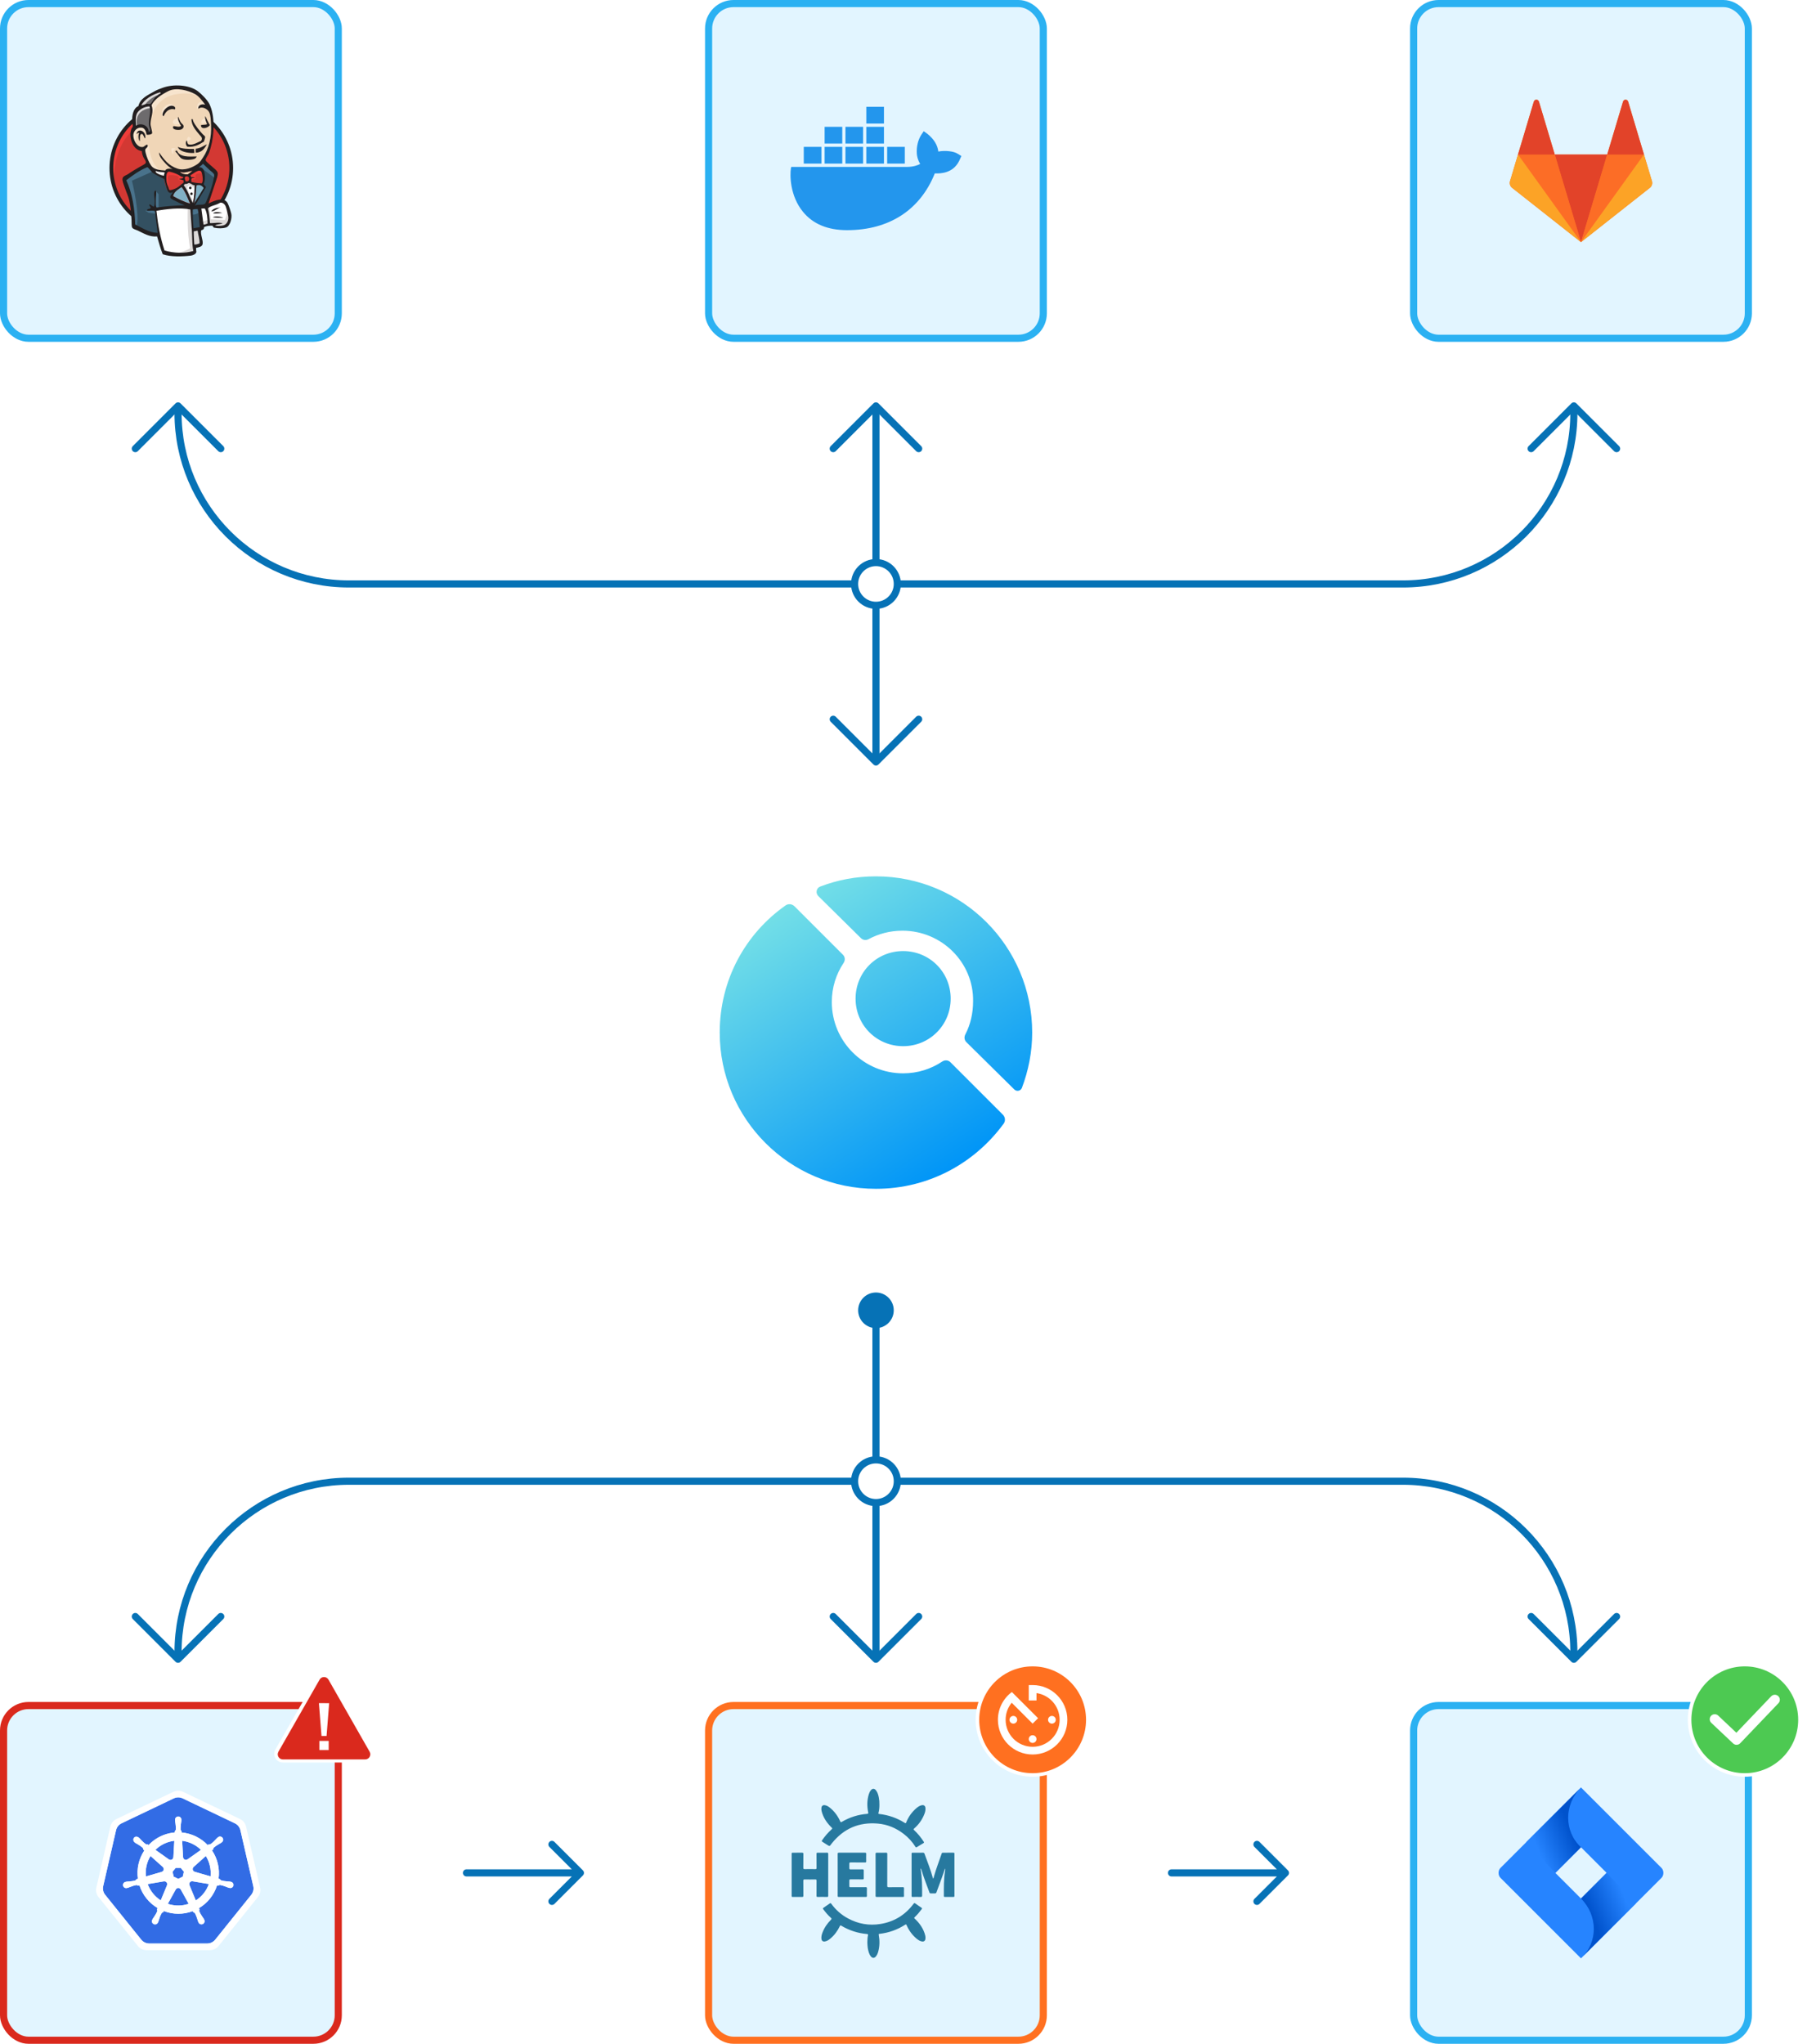 <svg width="255" height="287" viewBox="0 0 255 287" fill="none" xmlns="http://www.w3.org/2000/svg">
<path fill-rule="evenodd" clip-rule="evenodd" d="M144.938 145C144.938 147.706 144.413 150.338 143.496 152.761C143.327 153.206 142.759 153.318 142.421 152.983L135.689 146.333C135.408 146.056 135.361 145.622 135.544 145.273C136.274 143.877 136.639 142.281 136.639 140.612C136.735 135.176 132.252 130.693 126.72 130.693C124.963 130.693 123.354 131.133 121.955 131.884C121.611 132.069 121.182 132.025 120.904 131.751L114.912 125.836C114.489 125.419 114.619 124.709 115.172 124.497C117.609 123.561 120.198 123.062 123 123.062C135.113 123.062 144.938 132.887 144.938 145ZM110.302 127.147C110.694 126.872 111.224 126.929 111.562 127.267L118.372 134.077C118.673 134.378 118.699 134.854 118.463 135.208C117.399 136.803 116.8 138.681 116.8 140.708C116.8 146.24 121.283 150.723 126.815 150.723C128.842 150.723 130.72 150.124 132.316 149.06C132.67 148.824 133.145 148.85 133.446 149.151L140.817 156.522C141.16 156.865 141.214 157.405 140.927 157.797C136.879 163.326 130.424 166.938 123 166.938C110.887 166.938 101.062 157.113 101.062 145C101.062 137.569 104.68 131.109 110.302 127.147ZM126.815 146.908C130.535 146.908 133.492 143.951 133.492 140.231C133.492 136.511 130.535 133.554 126.815 133.554C123.095 133.554 120.139 136.511 120.139 140.231C120.139 143.951 123.095 146.908 126.815 146.908Z" fill="url(#paint0_linear_631_211890)"/>
<rect x="0.5" y="239.5" width="47" height="47" rx="3.5" fill="#E2F5FF"/>
<path d="M27.032 264.182C27.002 264.177 26.972 264.174 26.942 264.176C26.891 264.178 26.84 264.191 26.794 264.214C26.704 264.258 26.634 264.334 26.599 264.428C26.564 264.522 26.566 264.625 26.606 264.717L26.603 264.721L27.493 266.87C28.344 266.327 28.989 265.516 29.328 264.565L27.036 264.178L27.032 264.182ZM23.465 264.487C23.446 264.402 23.399 264.326 23.331 264.272C23.264 264.217 23.18 264.186 23.093 264.185C23.067 264.185 23.042 264.187 23.017 264.192L23.013 264.187L20.741 264.573C21.082 265.516 21.725 266.321 22.57 266.862L23.451 264.734L23.444 264.726C23.476 264.65 23.484 264.567 23.465 264.487ZM25.368 265.321C25.335 265.259 25.286 265.208 25.225 265.172C25.165 265.136 25.096 265.117 25.026 265.117C24.956 265.117 24.887 265.136 24.827 265.172C24.767 265.208 24.717 265.26 24.684 265.322H24.682L23.565 267.343C24.365 267.615 25.225 267.659 26.049 267.47C26.202 267.436 26.351 267.394 26.497 267.345L25.377 265.321L25.368 265.321ZM28.905 260.628L27.186 262.166L27.187 262.171C27.134 262.218 27.095 262.277 27.073 262.344C27.052 262.411 27.049 262.482 27.064 262.55C27.08 262.619 27.114 262.682 27.162 262.732C27.211 262.783 27.272 262.82 27.34 262.838L27.342 262.848L29.568 263.489C29.665 262.489 29.432 261.484 28.905 260.628V260.628ZM25.711 260.8C25.715 260.87 25.737 260.938 25.776 260.997C25.814 261.055 25.868 261.102 25.931 261.132C25.995 261.163 26.065 261.175 26.135 261.169C26.205 261.163 26.271 261.138 26.328 261.096L26.335 261.099L28.216 259.765C27.5 259.064 26.573 258.617 25.579 258.494L25.709 260.799L25.711 260.8ZM23.719 261.105C23.776 261.146 23.843 261.171 23.913 261.177C23.983 261.184 24.053 261.171 24.116 261.14C24.179 261.11 24.233 261.063 24.272 261.004C24.31 260.946 24.332 260.878 24.335 260.808L24.345 260.803L24.475 258.494C24.318 258.513 24.161 258.54 24.006 258.575C23.181 258.76 22.425 259.172 21.822 259.765L23.716 261.107L23.719 261.105ZM22.71 262.85C22.778 262.831 22.839 262.795 22.888 262.744C22.936 262.693 22.97 262.63 22.986 262.562C23.002 262.493 22.998 262.422 22.977 262.355C22.955 262.288 22.915 262.229 22.862 262.183L22.864 262.173L21.136 260.627C20.608 261.486 20.382 262.495 20.492 263.497L22.708 262.857L22.71 262.85ZM24.389 263.529L25.027 263.836L25.662 263.529L25.82 262.843L25.38 262.293H24.672L24.231 262.842L24.389 263.529Z" fill="#326CE5"/>
<path d="M35.569 264.881L33.752 256.988C33.703 256.784 33.61 256.593 33.478 256.43C33.346 256.266 33.18 256.134 32.991 256.042L25.636 252.53C25.445 252.439 25.237 252.392 25.025 252.392C24.814 252.392 24.606 252.439 24.415 252.53L17.061 256.044C16.872 256.135 16.706 256.268 16.574 256.431C16.442 256.595 16.349 256.786 16.3 256.99L14.486 264.883C14.441 265.082 14.441 265.289 14.485 265.489C14.498 265.55 14.516 265.61 14.537 265.668C14.572 265.768 14.619 265.863 14.677 265.952C14.702 265.99 14.728 266.028 14.757 266.063L19.847 272.392C19.869 272.42 19.894 272.445 19.918 272.47C19.998 272.556 20.088 272.63 20.186 272.693C20.311 272.771 20.447 272.83 20.589 272.868C20.705 272.9 20.826 272.916 20.946 272.917H21.026L29.109 272.915C29.159 272.915 29.208 272.912 29.256 272.907C29.326 272.899 29.396 272.886 29.464 272.867C29.513 272.854 29.561 272.839 29.608 272.821C29.645 272.807 29.681 272.793 29.717 272.776C29.77 272.751 29.822 272.722 29.871 272.69C29.999 272.61 30.113 272.509 30.209 272.391L30.364 272.198L35.297 266.061C35.392 265.943 35.466 265.809 35.517 265.667C35.539 265.608 35.556 265.548 35.569 265.487C35.614 265.287 35.614 265.081 35.569 264.881ZM27.94 267.951C27.96 268.012 27.985 268.071 28.013 268.129C27.968 268.208 27.956 268.301 27.979 268.388C28.086 268.634 28.217 268.868 28.369 269.087C28.455 269.2 28.534 269.317 28.605 269.438C28.623 269.471 28.646 269.522 28.663 269.557C28.695 269.61 28.715 269.669 28.723 269.73C28.73 269.791 28.725 269.853 28.707 269.912C28.689 269.971 28.659 270.026 28.618 270.073C28.578 270.119 28.528 270.157 28.473 270.184C28.417 270.21 28.356 270.224 28.294 270.226C28.233 270.227 28.171 270.216 28.114 270.192C28.057 270.169 28.006 270.133 27.963 270.089C27.921 270.044 27.888 269.991 27.867 269.933C27.85 269.898 27.827 269.853 27.813 269.82C27.762 269.688 27.72 269.553 27.685 269.417C27.609 269.161 27.508 268.913 27.383 268.676C27.329 268.603 27.248 268.554 27.158 268.54C27.144 268.516 27.092 268.42 27.064 268.371C25.755 268.867 24.308 268.863 23.002 268.36L22.902 268.541C22.831 268.552 22.765 268.584 22.712 268.633C22.562 268.88 22.448 269.146 22.372 269.424C22.337 269.561 22.295 269.696 22.244 269.828C22.23 269.86 22.207 269.905 22.19 269.939L22.189 269.941C22.169 269.999 22.136 270.053 22.093 270.097C22.051 270.142 21.999 270.177 21.942 270.201C21.885 270.225 21.823 270.236 21.762 270.234C21.7 270.233 21.639 270.218 21.584 270.192C21.528 270.165 21.478 270.128 21.438 270.081C21.398 270.034 21.367 269.979 21.35 269.92C21.332 269.861 21.327 269.799 21.334 269.737C21.342 269.676 21.363 269.617 21.395 269.564C21.411 269.529 21.433 269.479 21.451 269.446C21.523 269.324 21.602 269.207 21.687 269.094C21.842 268.868 21.976 268.629 22.085 268.378C22.097 268.293 22.083 268.206 22.046 268.129L22.126 267.937C20.921 267.226 20.018 266.098 19.588 264.767L19.396 264.8C19.321 264.747 19.234 264.716 19.143 264.711C18.88 264.761 18.623 264.837 18.375 264.937C18.247 264.995 18.115 265.045 17.98 265.088C17.949 265.097 17.903 265.105 17.866 265.113C17.863 265.114 17.861 265.116 17.858 265.116C17.856 265.117 17.854 265.117 17.851 265.117C17.793 265.136 17.731 265.143 17.67 265.137C17.609 265.131 17.549 265.112 17.496 265.082C17.442 265.052 17.396 265.011 17.359 264.961C17.322 264.912 17.296 264.855 17.282 264.796C17.269 264.736 17.268 264.673 17.279 264.613C17.291 264.553 17.316 264.495 17.351 264.445C17.386 264.394 17.431 264.352 17.484 264.32C17.536 264.288 17.595 264.267 17.656 264.259L17.662 264.258L17.666 264.257C17.703 264.248 17.75 264.236 17.784 264.229C17.924 264.21 18.065 264.199 18.206 264.195C18.473 264.178 18.737 264.135 18.995 264.066C19.071 264.017 19.136 263.952 19.184 263.875L19.368 263.821C19.168 262.432 19.488 261.018 20.267 259.85L20.126 259.724C20.12 259.633 20.09 259.545 20.037 259.47C19.834 259.296 19.615 259.142 19.383 259.01C19.257 258.946 19.135 258.875 19.017 258.797C18.991 258.777 18.955 258.747 18.926 258.723L18.92 258.719C18.82 258.647 18.752 258.538 18.732 258.417C18.712 258.295 18.74 258.17 18.812 258.07C18.854 258.018 18.907 257.977 18.968 257.95C19.029 257.923 19.096 257.911 19.162 257.915C19.274 257.919 19.382 257.96 19.469 258.03C19.499 258.054 19.54 258.085 19.567 258.108C19.669 258.205 19.766 258.308 19.857 258.416C20.037 258.613 20.235 258.793 20.45 258.952C20.531 258.994 20.625 259.003 20.712 258.977C20.764 259.016 20.817 259.053 20.87 259.09C21.644 258.268 22.646 257.696 23.747 257.447C24.009 257.388 24.275 257.347 24.543 257.325L24.553 257.139C24.621 257.078 24.671 256.999 24.696 256.911C24.706 256.644 24.689 256.376 24.647 256.112C24.619 255.974 24.599 255.834 24.587 255.694C24.586 255.662 24.587 255.617 24.588 255.581C24.588 255.577 24.587 255.573 24.587 255.569C24.581 255.507 24.587 255.445 24.607 255.386C24.626 255.327 24.657 255.273 24.699 255.227C24.74 255.182 24.791 255.145 24.847 255.12C24.904 255.095 24.965 255.082 25.027 255.082C25.089 255.081 25.15 255.094 25.206 255.12C25.263 255.145 25.314 255.181 25.355 255.227C25.396 255.273 25.428 255.327 25.447 255.386C25.467 255.445 25.473 255.507 25.467 255.568C25.467 255.607 25.47 255.658 25.468 255.693C25.456 255.834 25.436 255.974 25.408 256.112C25.365 256.376 25.349 256.643 25.358 256.911C25.375 257 25.427 257.079 25.502 257.131C25.503 257.162 25.509 257.269 25.512 257.327C26.904 257.454 28.202 258.081 29.166 259.093L29.334 258.973C29.424 258.988 29.516 258.978 29.601 258.944C29.816 258.785 30.014 258.605 30.194 258.407C30.285 258.299 30.382 258.196 30.485 258.099C30.512 258.076 30.553 258.045 30.583 258.022C30.627 257.978 30.68 257.944 30.738 257.922C30.796 257.901 30.858 257.891 30.92 257.895C30.982 257.899 31.042 257.915 31.097 257.944C31.152 257.973 31.201 258.012 31.239 258.061C31.278 258.109 31.306 258.165 31.322 258.226C31.337 258.286 31.34 258.348 31.33 258.409C31.32 258.471 31.297 258.529 31.262 258.581C31.228 258.632 31.183 258.676 31.131 258.71C31.102 258.734 31.062 258.767 31.034 258.788C30.916 258.866 30.794 258.937 30.668 259.001C30.436 259.133 30.216 259.287 30.014 259.461C29.955 259.53 29.925 259.62 29.931 259.711C29.907 259.733 29.82 259.809 29.775 259.851C30.555 261.014 30.882 262.424 30.692 263.812L30.87 263.864C30.914 263.944 30.98 264.01 31.059 264.055C31.318 264.124 31.582 264.167 31.849 264.185C31.99 264.188 32.131 264.2 32.271 264.219C32.308 264.226 32.361 264.24 32.399 264.249C32.46 264.257 32.519 264.278 32.571 264.31C32.624 264.342 32.669 264.384 32.704 264.435C32.739 264.485 32.764 264.543 32.775 264.603C32.787 264.663 32.786 264.726 32.772 264.785C32.759 264.845 32.733 264.902 32.696 264.951C32.659 265.001 32.612 265.042 32.559 265.072C32.505 265.102 32.446 265.121 32.385 265.127C32.324 265.133 32.262 265.126 32.203 265.107L32.197 265.106C32.194 265.105 32.191 265.104 32.188 265.103C32.152 265.095 32.106 265.087 32.075 265.079C31.94 265.035 31.808 264.985 31.68 264.926C31.432 264.826 31.174 264.751 30.912 264.7C30.821 264.697 30.732 264.73 30.665 264.792C30.603 264.78 30.54 264.769 30.477 264.759C30.052 266.098 29.148 267.234 27.94 267.951Z" fill="#326CE5"/>
<path d="M36.528 265.084L34.545 256.472C34.492 256.25 34.39 256.041 34.246 255.863C34.103 255.684 33.921 255.54 33.715 255.44L25.691 251.609C25.483 251.51 25.255 251.458 25.025 251.458C24.794 251.458 24.567 251.51 24.359 251.609L16.335 255.442C16.129 255.542 15.947 255.686 15.804 255.865C15.66 256.043 15.558 256.251 15.505 256.474L13.526 265.086C13.481 265.284 13.476 265.49 13.512 265.69C13.548 265.891 13.623 266.082 13.734 266.253C13.761 266.294 13.79 266.335 13.821 266.374L19.375 273.279C19.52 273.457 19.703 273.6 19.91 273.699C20.118 273.798 20.344 273.85 20.574 273.851L29.48 273.849C29.71 273.848 29.936 273.796 30.144 273.697C30.351 273.599 30.534 273.455 30.68 273.278L36.231 266.372C36.373 266.193 36.474 265.984 36.525 265.761C36.577 265.539 36.577 265.307 36.528 265.084V265.084ZM35.569 265.487C35.555 265.548 35.538 265.608 35.517 265.667C35.465 265.809 35.391 265.943 35.297 266.061L30.363 272.198L30.208 272.392C30.113 272.509 29.998 272.61 29.87 272.69C29.821 272.722 29.769 272.751 29.716 272.776C29.681 272.793 29.644 272.808 29.607 272.821C29.56 272.839 29.512 272.854 29.463 272.867C29.395 272.886 29.326 272.899 29.256 272.907C29.207 272.912 29.158 272.915 29.109 272.915L21.025 272.917H20.945C20.825 272.917 20.704 272.9 20.588 272.868C20.446 272.83 20.31 272.771 20.186 272.693C20.087 272.63 19.997 272.556 19.917 272.471C19.893 272.445 19.868 272.42 19.846 272.392L14.756 266.063C14.727 266.028 14.701 265.991 14.676 265.952C14.618 265.863 14.571 265.768 14.536 265.668C14.515 265.609 14.498 265.549 14.485 265.489C14.44 265.289 14.44 265.082 14.485 264.883L16.299 256.99C16.348 256.785 16.442 256.595 16.573 256.431C16.705 256.268 16.871 256.135 17.06 256.044L24.414 252.53C24.605 252.439 24.814 252.392 25.025 252.392C25.236 252.392 25.445 252.439 25.635 252.53L32.99 256.042C33.179 256.134 33.346 256.266 33.477 256.43C33.609 256.593 33.702 256.784 33.751 256.988L35.568 264.881C35.613 265.081 35.613 265.288 35.569 265.487V265.487Z" fill="white"/>
<path d="M32.399 264.249C32.361 264.24 32.308 264.226 32.271 264.219C32.131 264.2 31.99 264.188 31.849 264.185C31.582 264.167 31.318 264.124 31.059 264.055C30.98 264.01 30.914 263.944 30.869 263.864L30.692 263.813C30.882 262.424 30.555 261.014 29.775 259.851C29.82 259.809 29.907 259.733 29.931 259.711C29.925 259.62 29.954 259.531 30.014 259.462C30.216 259.287 30.436 259.133 30.668 259.002C30.794 258.938 30.916 258.866 31.034 258.788C31.062 258.767 31.101 258.734 31.131 258.71C31.183 258.677 31.228 258.633 31.262 258.581C31.296 258.529 31.319 258.471 31.329 258.41C31.34 258.348 31.337 258.286 31.321 258.226C31.306 258.166 31.278 258.11 31.239 258.061C31.201 258.013 31.152 257.973 31.097 257.944C31.042 257.916 30.982 257.899 30.92 257.895C30.858 257.891 30.796 257.901 30.738 257.923C30.68 257.944 30.627 257.978 30.583 258.022C30.553 258.045 30.512 258.076 30.485 258.099C30.382 258.196 30.285 258.299 30.194 258.407C30.014 258.605 29.815 258.785 29.601 258.944C29.516 258.978 29.424 258.989 29.334 258.973L29.166 259.093C28.202 258.081 26.904 257.454 25.512 257.327C25.508 257.269 25.503 257.163 25.502 257.131C25.427 257.079 25.375 257 25.358 256.911C25.349 256.643 25.365 256.376 25.408 256.112C25.436 255.974 25.456 255.834 25.468 255.694C25.469 255.658 25.467 255.607 25.467 255.568C25.473 255.507 25.466 255.445 25.447 255.386C25.428 255.327 25.396 255.273 25.355 255.227C25.313 255.181 25.263 255.145 25.206 255.12C25.15 255.095 25.088 255.082 25.027 255.082C24.965 255.082 24.904 255.095 24.847 255.12C24.791 255.145 24.74 255.182 24.698 255.227C24.657 255.273 24.626 255.327 24.606 255.386C24.587 255.445 24.58 255.507 24.587 255.569C24.587 255.573 24.588 255.577 24.588 255.581C24.587 255.618 24.585 255.662 24.587 255.694C24.599 255.834 24.619 255.974 24.647 256.112C24.689 256.376 24.705 256.644 24.696 256.911C24.671 256.999 24.621 257.078 24.553 257.138L24.542 257.325C24.275 257.347 24.009 257.388 23.747 257.447C22.645 257.696 21.644 258.268 20.87 259.09C20.817 259.053 20.764 259.016 20.711 258.977C20.624 259.003 20.53 258.994 20.45 258.952C20.235 258.793 20.036 258.613 19.857 258.416C19.766 258.308 19.669 258.205 19.567 258.108C19.54 258.085 19.499 258.054 19.469 258.03C19.382 257.959 19.274 257.919 19.162 257.914C19.096 257.911 19.029 257.923 18.968 257.95C18.907 257.977 18.854 258.018 18.811 258.07C18.74 258.17 18.711 258.295 18.732 258.416C18.752 258.538 18.82 258.647 18.92 258.718L18.926 258.723C18.955 258.747 18.991 258.777 19.017 258.796C19.135 258.875 19.257 258.946 19.382 259.01C19.615 259.142 19.834 259.296 20.037 259.47C20.09 259.545 20.12 259.633 20.125 259.724L20.266 259.85C19.488 261.018 19.168 262.432 19.368 263.821L19.184 263.875C19.136 263.952 19.071 264.017 18.995 264.065C18.737 264.134 18.472 264.178 18.206 264.196C18.064 264.199 17.923 264.21 17.783 264.23C17.75 264.236 17.703 264.248 17.666 264.257L17.662 264.258L17.656 264.26C17.595 264.268 17.536 264.288 17.484 264.32C17.431 264.352 17.386 264.395 17.351 264.445C17.316 264.496 17.291 264.553 17.28 264.613C17.268 264.674 17.269 264.736 17.282 264.796C17.296 264.856 17.322 264.912 17.359 264.962C17.396 265.011 17.442 265.052 17.496 265.082C17.549 265.112 17.609 265.131 17.67 265.137C17.731 265.143 17.793 265.137 17.851 265.117L17.858 265.116C17.861 265.116 17.863 265.114 17.866 265.114C17.902 265.105 17.948 265.097 17.98 265.088C18.114 265.045 18.246 264.995 18.375 264.937C18.623 264.837 18.88 264.761 19.142 264.711C19.233 264.716 19.321 264.747 19.395 264.8L19.587 264.767C20.018 266.098 20.921 267.226 22.126 267.937L22.046 268.129C22.083 268.206 22.097 268.293 22.085 268.378C21.976 268.629 21.842 268.868 21.687 269.094C21.601 269.206 21.523 269.324 21.451 269.445C21.433 269.479 21.411 269.529 21.394 269.564C21.363 269.617 21.342 269.676 21.334 269.737C21.327 269.798 21.332 269.86 21.35 269.92C21.368 269.979 21.398 270.033 21.438 270.08C21.478 270.127 21.528 270.165 21.584 270.191C21.639 270.218 21.7 270.232 21.762 270.234C21.823 270.235 21.885 270.224 21.942 270.2C21.999 270.177 22.05 270.142 22.093 270.097C22.136 270.052 22.168 269.999 22.189 269.941L22.19 269.94V269.939C22.206 269.905 22.23 269.86 22.244 269.828C22.294 269.696 22.337 269.561 22.371 269.424C22.447 269.146 22.562 268.88 22.712 268.633C22.765 268.584 22.831 268.552 22.902 268.541L23.002 268.36C24.308 268.863 25.755 268.866 27.064 268.371C27.092 268.42 27.144 268.516 27.158 268.54C27.248 268.554 27.328 268.603 27.383 268.676C27.507 268.913 27.608 269.161 27.685 269.417C27.72 269.553 27.762 269.688 27.813 269.82C27.827 269.853 27.85 269.898 27.867 269.933C27.888 269.991 27.921 270.044 27.963 270.089C28.006 270.133 28.057 270.169 28.114 270.192C28.171 270.216 28.233 270.227 28.294 270.226C28.356 270.224 28.417 270.21 28.472 270.184C28.528 270.157 28.578 270.119 28.618 270.073C28.659 270.026 28.689 269.971 28.706 269.912C28.724 269.853 28.73 269.791 28.722 269.73C28.715 269.669 28.695 269.61 28.663 269.557C28.646 269.522 28.623 269.471 28.605 269.438C28.534 269.317 28.455 269.2 28.369 269.087C28.217 268.868 28.086 268.634 27.979 268.388C27.956 268.301 27.968 268.208 28.013 268.129C27.985 268.071 27.96 268.012 27.94 267.951C29.148 267.234 30.052 266.098 30.477 264.759C30.534 264.768 30.633 264.785 30.666 264.792C30.732 264.73 30.821 264.698 30.912 264.7C31.174 264.751 31.431 264.826 31.679 264.926C31.808 264.985 31.94 265.036 32.074 265.079C32.106 265.087 32.152 265.095 32.188 265.103C32.191 265.104 32.194 265.105 32.197 265.106L32.203 265.107C32.261 265.126 32.323 265.133 32.384 265.127C32.446 265.121 32.505 265.102 32.558 265.072C32.612 265.041 32.658 265 32.695 264.951C32.732 264.902 32.758 264.845 32.772 264.785C32.785 264.726 32.786 264.663 32.775 264.603C32.763 264.543 32.739 264.485 32.704 264.435C32.669 264.385 32.623 264.342 32.571 264.31C32.518 264.278 32.46 264.257 32.399 264.249ZM28.216 259.765L26.335 261.099L26.328 261.096C26.272 261.137 26.205 261.163 26.135 261.169C26.065 261.175 25.995 261.163 25.932 261.132C25.868 261.102 25.814 261.055 25.776 260.997C25.737 260.938 25.715 260.87 25.712 260.8L25.71 260.799L25.579 258.494C26.574 258.617 27.5 259.064 28.216 259.765ZM24.672 262.293H25.38L25.82 262.843L25.663 263.529L25.027 263.835L24.389 263.528L24.231 262.842L24.672 262.293ZM24.006 258.574C24.161 258.539 24.318 258.512 24.476 258.494L24.345 260.803L24.335 260.807C24.332 260.877 24.311 260.945 24.272 261.004C24.233 261.063 24.18 261.11 24.117 261.14C24.053 261.171 23.983 261.183 23.913 261.177C23.843 261.171 23.776 261.146 23.72 261.105L23.716 261.107L21.823 259.764C22.425 259.172 23.182 258.76 24.006 258.574ZM21.136 260.627L22.865 262.173L22.863 262.183C22.916 262.229 22.955 262.288 22.977 262.355C22.999 262.422 23.002 262.493 22.986 262.562C22.971 262.63 22.937 262.693 22.888 262.744C22.839 262.795 22.778 262.831 22.71 262.85L22.708 262.857L20.492 263.496C20.382 262.495 20.608 261.485 21.136 260.627ZM23.451 264.734L22.57 266.862C21.725 266.321 21.082 265.516 20.741 264.573L23.013 264.187L23.017 264.192C23.042 264.187 23.067 264.185 23.093 264.185C23.157 264.186 23.219 264.203 23.275 264.233C23.331 264.264 23.378 264.308 23.413 264.362C23.447 264.415 23.468 264.476 23.474 264.54C23.479 264.603 23.469 264.667 23.444 264.726L23.451 264.734ZM26.049 267.47C25.226 267.659 24.365 267.615 23.565 267.343L24.683 265.322H24.685C24.718 265.26 24.767 265.209 24.827 265.173C24.887 265.137 24.956 265.118 25.026 265.118C25.096 265.118 25.165 265.137 25.226 265.173C25.286 265.208 25.335 265.26 25.369 265.322H25.377L26.497 267.345C26.352 267.394 26.202 267.435 26.049 267.47ZM27.493 266.87L26.603 264.721L26.606 264.717C26.567 264.625 26.564 264.522 26.599 264.428C26.634 264.334 26.704 264.258 26.794 264.214C26.841 264.192 26.891 264.179 26.943 264.176C26.973 264.174 27.003 264.177 27.032 264.182L27.036 264.178L29.328 264.565C28.99 265.516 28.344 266.327 27.493 266.87ZM29.569 263.489L27.342 262.848L27.34 262.838C27.272 262.819 27.211 262.783 27.162 262.732C27.114 262.681 27.08 262.618 27.064 262.55C27.049 262.482 27.052 262.41 27.074 262.344C27.095 262.277 27.135 262.217 27.187 262.171L27.187 262.167L28.906 260.628C29.432 261.484 29.665 262.489 29.569 263.489Z" fill="white"/>
<rect x="0.5" y="239.5" width="47" height="47" rx="3.5" stroke="#DA291D"/>
<g filter="url(#filter0_dd_631_211890)">
<path d="M46.124 235.36L51.905 245.431C52.102 245.774 51.982 246.21 51.638 246.406C51.529 246.468 51.406 246.5 51.282 246.5H39.718C39.322 246.5 39 246.18 39 245.786C39 245.661 39.033 245.539 39.094 245.431L44.876 235.36C45.073 235.018 45.512 234.898 45.856 235.094C45.968 235.157 46.06 235.249 46.124 235.36Z" fill="white" stroke="white"/>
<path fill-rule="evenodd" clip-rule="evenodd" d="M46.124 235.362L51.905 245.488C52.102 245.832 51.982 246.271 51.638 246.468C51.529 246.53 51.406 246.563 51.282 246.563H39.718C39.322 246.563 39 246.241 39 245.844C39 245.719 39.033 245.596 39.094 245.488L44.876 235.362C45.073 235.018 45.512 234.898 45.856 235.095C45.968 235.158 46.06 235.251 46.124 235.362ZM45.145 243.274H45.855L46.219 238.67L44.781 238.66L45.145 243.274ZM44.846 245.254V243.965H46.154V245.254H44.846Z" fill="#DA291D"/>
</g>
<path d="M77.5 259L81.5 263H65.5H81.5L77.5 267" stroke="#0672B6" stroke-linecap="round" stroke-linejoin="round"/>
<rect x="99.5" y="239.5" width="47" height="47" rx="3.5" fill="#E2F5FF"/>
<g clip-path="url(#clip0_631_211890)">
<path d="M123.484 253.389C123.494 253.795 123.454 254.196 123.351 254.588C123.324 254.694 123.349 254.711 123.448 254.723C124.744 254.871 125.948 255.283 127.049 255.981C127.179 256.064 127.204 256.018 127.251 255.902C127.571 255.117 128.047 254.442 128.698 253.895C128.917 253.711 129.151 253.549 129.442 253.496C129.734 253.443 129.919 253.584 129.949 253.881C129.978 254.171 129.912 254.446 129.809 254.713C129.499 255.516 129.02 256.204 128.365 256.766C128.266 256.851 128.249 256.892 128.355 256.991C128.876 257.474 129.321 258.022 129.705 258.62C129.767 258.715 129.769 258.763 129.663 258.824C129.357 259.001 129.054 259.185 128.755 259.373C128.656 259.436 128.605 259.436 128.537 259.327C128.097 258.625 127.544 258.022 126.885 257.517C125.817 256.699 124.616 256.194 123.272 256.075C120.628 255.84 118.478 256.774 116.818 258.833C116.786 258.872 116.755 258.912 116.726 258.953C116.492 259.28 116.492 259.28 116.16 259.067C115.937 258.923 115.716 258.776 115.489 258.638C115.391 258.578 115.359 258.534 115.436 258.422C115.824 257.857 116.266 257.339 116.776 256.882C116.88 256.788 116.892 256.746 116.783 256.641C116.113 255.994 115.599 255.248 115.37 254.332C115.329 254.165 115.322 253.994 115.349 253.825C115.387 253.582 115.567 253.453 115.811 253.489C116.118 253.534 116.363 253.704 116.592 253.895C117.205 254.406 117.66 255.037 117.98 255.763C118.04 255.898 118.083 255.908 118.207 255.835C119.302 255.192 120.484 254.811 121.754 254.711C121.921 254.698 121.94 254.643 121.909 254.488C121.736 253.642 121.741 252.799 121.995 251.966C122.056 251.766 122.141 251.576 122.272 251.411C122.505 251.118 122.78 251.119 123.012 251.417C123.243 251.715 123.333 252.07 123.405 252.43C123.467 252.746 123.491 253.067 123.484 253.389Z" fill="#27799F"/>
<path d="M121.792 272.743C121.807 272.422 121.802 272.1 121.877 271.784C121.905 271.667 121.908 271.599 121.74 271.584C120.447 271.472 119.241 271.08 118.128 270.414C118.012 270.345 117.98 270.371 117.928 270.48C117.605 271.153 117.172 271.747 116.594 272.228C116.374 272.41 116.14 272.574 115.85 272.627C115.557 272.681 115.372 272.54 115.342 272.243C115.312 271.953 115.38 271.679 115.481 271.411C115.743 270.716 116.147 270.109 116.675 269.589C116.802 269.463 116.782 269.408 116.664 269.302C116.267 268.947 115.926 268.541 115.608 268.114C115.537 268.018 115.529 267.967 115.638 267.896C115.929 267.705 116.215 267.508 116.496 267.303C116.601 267.226 116.654 267.232 116.732 267.34C117.362 268.208 118.15 268.9 119.098 269.405C120.522 270.166 122.037 270.433 123.635 270.173C125.571 269.858 127.118 268.9 128.286 267.334C128.359 267.236 128.41 267.206 128.522 267.289C128.801 267.495 129.089 267.691 129.379 267.882C129.481 267.949 129.497 267.992 129.419 268.097C129.12 268.498 128.801 268.881 128.435 269.223C128.342 269.309 128.361 269.345 128.444 269.423C129.149 270.083 129.684 270.85 129.922 271.799C129.962 271.96 129.967 272.125 129.943 272.288C129.907 272.542 129.726 272.672 129.471 272.633C129.171 272.587 128.931 272.421 128.706 272.235C128.082 271.717 127.623 271.073 127.297 270.335C127.245 270.217 127.21 270.208 127.105 270.276C126.003 270.986 124.797 271.414 123.493 271.561C123.37 271.575 123.377 271.617 123.394 271.716C123.533 272.489 123.532 273.259 123.328 274.022C123.259 274.279 123.166 274.527 122.99 274.734C122.766 274.998 122.505 275 122.287 274.728C122.009 274.381 121.924 273.959 121.848 273.535C121.802 273.273 121.808 273.007 121.792 272.743Z" fill="#27799F"/>
<path d="M129.257 262.39C129.488 263.657 129.49 264.914 129.483 266.173C129.482 266.344 129.436 266.384 129.272 266.378C128.899 266.366 128.525 266.37 128.151 266.377C128.031 266.38 128.004 266.343 128.004 266.228C128.007 264.26 128.008 262.291 128.004 260.323C128.004 260.199 128.037 260.163 128.162 260.165C128.637 260.172 129.112 260.174 129.587 260.163C129.73 260.16 129.783 260.214 129.827 260.338C130.224 261.453 130.679 262.548 130.982 263.695C130.992 263.73 131.01 263.763 131.03 263.811C131.114 263.701 131.126 263.58 131.157 263.468C131.459 262.388 131.87 261.344 132.231 260.283C132.264 260.188 132.316 260.164 132.411 260.165C132.899 260.17 133.387 260.172 133.875 260.164C133.998 260.163 134.019 260.208 134.019 260.317C134.016 262.286 134.016 264.254 134.019 266.223C134.019 266.329 134.004 266.38 133.877 266.378C133.478 266.369 133.079 266.369 132.68 266.377C132.554 266.38 132.537 266.33 132.537 266.222C132.532 265.043 132.517 263.863 132.711 262.693C132.723 262.619 132.721 262.542 132.723 262.467C132.724 262.451 132.714 262.436 132.697 262.38C132.634 262.567 132.583 262.718 132.533 262.87C132.213 263.833 131.839 264.776 131.495 265.73C131.453 265.845 131.394 265.884 131.274 265.878C131.078 265.868 130.881 265.87 130.685 265.877C130.593 265.881 130.549 265.848 130.519 265.764C130.126 264.688 129.694 263.624 129.372 262.523C129.359 262.478 129.357 262.422 129.257 262.39Z" fill="#27799F"/>
<path d="M116.295 263.271C116.295 264.243 116.292 265.214 116.297 266.186C116.298 266.324 116.277 266.383 116.116 266.379C115.686 266.366 115.255 266.369 114.824 266.377C114.693 266.38 114.653 266.348 114.654 266.212C114.661 265.512 114.654 264.812 114.66 264.112C114.662 263.969 114.633 263.915 114.475 263.918C113.981 263.929 113.487 263.93 112.993 263.918C112.827 263.914 112.798 263.972 112.8 264.122C112.807 264.816 112.798 265.51 112.807 266.204C112.809 266.35 112.764 266.38 112.626 266.378C112.189 266.369 111.752 266.371 111.315 266.377C111.204 266.378 111.163 266.355 111.163 266.233C111.167 264.259 111.167 262.284 111.163 260.31C111.163 260.189 111.203 260.164 111.315 260.165C111.752 260.171 112.189 260.173 112.626 260.164C112.765 260.161 112.809 260.194 112.807 260.339C112.798 260.983 112.808 261.626 112.8 262.269C112.798 262.42 112.828 262.477 112.993 262.473C113.487 262.462 113.981 262.462 114.475 262.473C114.633 262.477 114.662 262.422 114.66 262.28C114.653 261.63 114.661 260.981 114.654 260.331C114.653 260.197 114.692 260.162 114.824 260.164C115.255 260.173 115.686 260.176 116.116 260.163C116.277 260.158 116.298 260.219 116.297 260.357C116.292 261.329 116.295 262.3 116.295 263.271Z" fill="#27799F"/>
<path d="M117.628 263.279C117.628 262.302 117.631 261.324 117.625 260.346C117.624 260.211 117.648 260.163 117.798 260.164C119.014 260.17 120.231 260.17 121.447 260.164C121.583 260.164 121.635 260.19 121.63 260.338C121.618 260.685 121.621 261.032 121.629 261.379C121.632 261.507 121.588 261.536 121.468 261.535C120.796 261.53 120.125 261.536 119.453 261.529C119.309 261.528 119.258 261.558 119.261 261.714C119.269 262.05 119.271 261.984 119.262 262.319C119.258 262.465 119.293 262.513 119.448 262.511C119.999 262.501 120.551 262.513 121.102 262.503C121.257 262.5 121.291 262.551 121.287 262.694C121.277 263.047 121.278 263.401 121.286 263.754C121.289 263.879 121.251 263.914 121.126 263.913C120.569 263.907 120.011 263.914 119.454 263.907C119.313 263.905 119.258 263.932 119.261 264.09C119.266 264.345 119.258 264.599 119.262 264.847C119.264 264.983 119.303 265.014 119.433 265.013C120.136 265.007 120.839 265.014 121.542 265.006C121.689 265.005 121.738 265.04 121.732 265.192C121.72 265.533 121.724 265.874 121.731 266.214C121.733 266.331 121.709 266.378 121.577 266.377C120.31 266.372 119.043 266.372 117.776 266.378C117.641 266.378 117.626 266.326 117.626 266.213C117.63 265.235 117.628 264.257 117.628 263.279Z" fill="#27799F"/>
<path d="M122.951 263.266C122.951 262.294 122.954 261.323 122.947 260.351C122.946 260.203 122.984 260.16 123.135 260.164C123.559 260.174 123.984 260.175 124.408 260.163C124.566 260.159 124.591 260.215 124.591 260.355C124.586 261.838 124.59 263.32 124.584 264.803C124.584 264.962 124.611 265.018 124.788 265.015C125.446 265.002 126.106 265.014 126.764 265.006C126.911 265.004 126.944 265.049 126.94 265.187C126.93 265.534 126.932 265.881 126.94 266.228C126.942 266.344 126.909 266.377 126.791 266.377C125.562 266.373 124.333 266.372 123.104 266.377C122.978 266.378 122.948 266.34 122.948 266.219C122.953 265.234 122.951 264.25 122.951 263.266Z" fill="#27799F"/>
</g>
<rect x="99.5" y="239.5" width="47" height="47" rx="3.5" stroke="#FF7020"/>
<g filter="url(#filter1_dd_631_211890)">
<circle cx="145" cy="241" r="8" fill="white"/>
<circle cx="145" cy="241" r="7.5" fill="#FF7020"/>
<g clip-path="url(#clip1_631_211890)">
<path d="M144.458 243.708C144.458 244.006 144.702 244.25 145 244.25C145.298 244.25 145.542 244.006 145.542 243.708C145.542 243.41 145.298 243.167 145 243.167C144.702 243.167 144.458 243.41 144.458 243.708ZM144.458 236.125V238.292H145.542V237.252C147.378 237.517 148.792 239.088 148.792 241C148.792 243.096 147.096 244.792 145 244.792C142.904 244.792 141.208 243.096 141.208 241C141.208 240.09 141.528 239.256 142.064 238.606L145 241.542L145.764 240.778L142.08 237.095V237.105C140.894 237.994 140.125 239.402 140.125 241C140.125 243.692 142.303 245.875 145 245.875C147.692 245.875 149.875 243.692 149.875 241C149.875 238.308 147.692 236.125 145 236.125H144.458ZM148.25 241C148.25 240.702 148.006 240.458 147.708 240.458C147.41 240.458 147.167 240.702 147.167 241C147.167 241.298 147.41 241.542 147.708 241.542C148.006 241.542 148.25 241.298 148.25 241ZM141.75 241C141.75 241.298 141.994 241.542 142.292 241.542C142.59 241.542 142.833 241.298 142.833 241C142.833 240.702 142.59 240.458 142.292 240.458C141.994 240.458 141.75 240.702 141.75 241Z" fill="white"/>
</g>
</g>
<path d="M176.5 259L180.5 263H164.5H180.5L176.5 267" stroke="#0672B6" stroke-linecap="round" stroke-linejoin="round"/>
<rect x="198.5" y="239.5" width="47" height="47" rx="3.5" fill="#E2F5FF"/>
<path fill-rule="evenodd" clip-rule="evenodd" d="M223.029 252.029L233.314 262.314C233.657 262.657 233.657 263.343 233.314 263.686L229.886 267.114L229.714 267.286L222 275L217.714 270.714L210.686 263.686C210.343 263.343 210.343 262.657 210.686 262.314L214.286 258.714L222 251L223.029 252.029ZM218.4 263L222 266.6L225.6 263L222 259.4L218.4 263Z" fill="#2684FF"/>
<path d="M222 259.4C219.6 257.171 219.6 253.4 222 251L214.286 258.714L218.4 263L222 259.4Z" fill="url(#paint1_linear_631_211890)"/>
<path d="M225.6 263L222 266.6C224.4 269 224.4 272.771 222 275L229.714 267.286L225.6 263Z" fill="url(#paint2_linear_631_211890)"/>
<rect x="198.5" y="239.5" width="47" height="47" rx="3.5" stroke="#2BB1F2"/>
<g filter="url(#filter2_dd_631_211890)">
<circle cx="245" cy="241" r="8" fill="white"/>
<path fill-rule="evenodd" clip-rule="evenodd" d="M237.5 241C237.5 245.142 240.858 248.5 245 248.5C249.142 248.5 252.5 245.142 252.5 241C252.5 236.858 249.142 233.5 245 233.5C240.858 233.5 237.5 236.858 237.5 241ZM243.821 242.821L248.71 237.702C248.978 237.421 249.424 237.411 249.704 237.679C249.985 237.947 249.995 238.392 249.727 238.673L244.355 244.298C244.088 244.578 243.645 244.589 243.364 244.324L240.299 241.432C240.016 241.165 240.003 240.72 240.27 240.438C240.536 240.156 240.981 240.143 241.264 240.409L243.821 242.821Z" fill="#4DC952"/>
</g>
<rect x="0.5" y="0.5" width="47" height="47" rx="3.5" fill="#E2F5FF"/>
<g clip-path="url(#clip2_631_211890)">
<path fill-rule="evenodd" clip-rule="evenodd" d="M32.471 23.565C32.471 28.32 28.703 32.175 24.054 32.175C19.406 32.175 15.638 28.32 15.638 23.565C15.638 18.81 19.406 14.955 24.054 14.955C28.703 14.955 32.471 18.81 32.471 23.565Z" fill="#D33833"/>
<path d="M15.98 25.697C15.98 25.697 15.371 16.719 23.643 16.462L23.066 15.5L18.576 17L17.301 18.476L16.179 20.624L15.538 23.125L15.731 24.793" fill="#EF3D3A"/>
<path d="M18.289 17.692C16.811 19.204 15.898 21.29 15.898 23.598C15.898 25.906 16.813 27.993 18.289 29.503C19.765 31.012 21.803 31.945 24.054 31.945C26.306 31.945 28.342 31.013 29.82 29.503C31.297 27.992 32.211 25.905 32.211 23.598C32.211 21.291 31.296 19.203 29.82 17.692C28.343 16.182 26.306 15.25 24.054 15.25C21.803 15.25 19.767 16.182 18.289 17.692ZM17.916 29.869C16.346 28.264 15.376 26.045 15.376 23.599C15.376 21.152 16.346 18.934 17.916 17.329C19.485 15.724 21.657 14.728 24.054 14.729C26.452 14.729 28.624 15.724 30.193 17.329C31.762 18.934 32.733 21.152 32.733 23.599C32.733 26.045 31.763 28.264 30.193 29.869C28.623 31.474 26.452 32.469 24.054 32.469C21.657 32.469 19.485 31.474 17.916 29.869Z" fill="#231F20"/>
<path fill-rule="evenodd" clip-rule="evenodd" d="M27.597 23.613L26.322 23.806L24.589 23.998L23.467 24.031L22.377 23.998L21.543 23.742L20.805 22.939L20.228 21.305L20.1 20.952L19.331 20.695L18.881 19.958L18.555 18.9L18.907 17.97L19.741 17.681L20.415 18.002L20.736 18.707L21.12 18.643L21.248 18.482L21.12 17.745L21.088 16.815L21.281 15.54L21.273 14.807L21.858 13.873L22.884 13.136L24.678 12.358L26.666 12.646L28.398 13.897L29.201 15.172L29.714 16.102L29.841 18.41L29.457 20.398L28.752 22.16L28.078 23.09" fill="#F0D6B7"/>
<path fill-rule="evenodd" clip-rule="evenodd" d="M26.507 29.16L21.921 29.353V30.122L22.306 32.815L22.113 33.04L18.908 31.95L18.683 31.565L18.362 27.943L17.624 25.762L17.464 25.25L20.029 23.487L20.831 23.166L21.536 24.032L22.145 24.577L22.85 24.802L23.171 24.898L23.555 26.565L23.844 26.918L24.581 26.661L24.068 27.655L26.858 28.97L26.506 29.162" fill="#335061"/>
<path fill-rule="evenodd" clip-rule="evenodd" d="M18.907 17.97L19.741 17.681L20.415 18.002L20.736 18.707L21.121 18.643L21.217 18.258L21.024 17.521L21.217 15.757L21.056 14.794L21.634 14.121L22.884 13.127L22.532 12.647L20.767 13.513L20.03 14.09L19.613 14.988L18.972 15.854L18.779 16.88L18.907 17.97" fill="#6D6B6D"/>
<path fill-rule="evenodd" clip-rule="evenodd" d="M20.222 14.955C20.222 14.955 20.702 13.768 22.627 13.193C24.552 12.617 22.723 12.775 22.723 12.775L20.638 13.578L19.836 14.38L19.483 15.022L20.221 14.957L20.222 14.955ZM19.261 17.745C19.261 17.745 18.587 15.5 21.153 15.18L21.057 14.795L19.294 15.212L18.781 16.88L18.909 17.97L19.261 17.745" fill="#DCD9D8"/>
<path fill-rule="evenodd" clip-rule="evenodd" d="M20.286 20.727L20.706 20.32C20.71 20.38 20.734 20.437 20.774 20.482C20.814 20.526 20.868 20.557 20.927 20.567C20.96 20.792 21.055 22.812 22.427 23.902C22.553 24.002 21.401 23.742 21.401 23.742L20.375 22.139L20.286 20.727ZM26.179 20.117C26.179 20.117 26.254 19.145 26.516 19.22C26.779 19.295 26.779 19.558 26.779 19.558C26.779 19.558 26.143 19.969 26.18 20.119" fill="#F7E4CD"/>
<path d="M28.848 16.558C28.848 16.558 28.319 16.67 28.27 17.135C28.221 17.6 28.848 17.231 28.944 17.2L28.848 16.558ZM24.974 16.59C24.974 16.59 24.27 16.686 24.27 17.135C24.27 17.584 25.072 17.552 25.296 17.36" fill="#F7E4CD"/>
<path fill-rule="evenodd" clip-rule="evenodd" d="M20.606 18.675C20.606 18.675 19.387 17.937 19.26 18.643C19.132 19.349 18.843 19.861 19.453 20.599L19.036 20.471L18.651 19.477L18.523 18.515L19.261 17.746L20.095 17.81L20.575 18.195L20.607 18.675H20.606ZM21.184 16.654C21.184 16.654 21.73 13.833 24.487 13.28C26.758 12.831 27.95 13.376 28.399 13.889C28.399 13.889 26.379 11.484 24.454 12.221C22.53 12.959 21.12 14.321 21.15 15.178L21.182 16.654L21.184 16.654ZM28.622 14.216C28.622 14.216 27.692 14.184 27.66 15.019C27.663 15.108 27.685 15.195 27.724 15.275C27.724 15.275 28.462 14.441 28.91 14.89L28.622 14.216ZM24.55 15.361C24.55 15.361 24.391 14.082 23.299 14.826C22.594 15.306 22.658 15.981 22.786 16.101C22.915 16.221 22.88 16.487 22.978 16.311C23.075 16.135 23.043 15.556 23.396 15.396C23.749 15.236 24.326 15.056 24.551 15.355" fill="#F7E4CD"/>
<path fill-rule="evenodd" clip-rule="evenodd" d="M21.537 24.03L18.522 25.377C18.522 25.377 19.772 30.347 19.131 31.887L18.681 31.727L18.648 29.834L17.817 26.25L17.465 25.256L20.615 23.14L21.545 24.038L21.537 24.03ZM21.848 26.779L22.275 27.301V29.225H21.762L21.699 27.725C21.699 27.564 21.762 26.987 21.762 26.987L21.848 26.779ZM21.858 29.513L20.415 29.576L20.832 29.865L21.858 30.026" fill="#49728B"/>
<path fill-rule="evenodd" clip-rule="evenodd" d="M26.796 29.192L27.982 29.16L28.271 32.111L27.052 32.271L26.796 29.193" fill="#335061"/>
<path fill-rule="evenodd" clip-rule="evenodd" d="M27.117 29.192L28.913 29.096L29.65 27.14C29.65 27.044 30.291 24.448 30.291 24.448L28.848 22.94L28.559 22.684L27.79 23.453V26.435L27.116 29.193" fill="#335061"/>
<path fill-rule="evenodd" clip-rule="evenodd" d="M27.918 28.968L26.796 29.193L26.956 30.091C27.373 30.284 28.078 29.77 28.078 29.77L27.918 28.968ZM27.949 23.357L30.194 25.024L30.259 24.255L28.559 22.684L27.95 23.357" fill="#49728B"/>
<path fill-rule="evenodd" clip-rule="evenodd" d="M22.97 35.51L22.307 32.816L21.977 30.828L21.922 29.353L24.926 29.193H26.796L26.626 32.568L26.915 35.165L26.882 35.645L24.445 35.838L22.97 35.517" fill="white"/>
<path fill-rule="evenodd" clip-rule="evenodd" d="M26.378 29.16C26.378 29.16 26.218 32.495 26.699 34.86C26.699 34.86 25.737 35.469 24.326 35.63L27.019 35.533L27.34 35.341L26.955 30.082L26.859 28.959" fill="#DCD9D8"/>
<path fill-rule="evenodd" clip-rule="evenodd" d="M28.326 31.854L29.576 31.502L31.949 31.374L32.302 30.284L31.66 28.391L30.923 28.295L29.897 28.616L28.912 29.096L28.39 29L27.982 29.16" fill="white"/>
<path fill-rule="evenodd" clip-rule="evenodd" d="M28.303 31.212C28.303 31.212 29.137 30.827 29.265 30.86L28.913 29.096L29.329 28.935L29.618 30.795L31.574 30.891C31.574 30.891 31.959 30.154 31.863 29.391L32.215 30.417L32.248 30.995L31.735 31.764L31.157 31.892L30.195 31.859L29.874 31.442L28.752 31.603L28.399 31.73" fill="#DCD9D8"/>
<path d="M27.042 28.935L26.337 27.14L25.6 26.082C25.6 26.082 25.76 25.632 25.984 25.632H26.722L27.427 25.889L27.363 27.075L27.042 28.935Z" fill="white"/>
<path fill-rule="evenodd" clip-rule="evenodd" d="M27.18 28.328C27.18 28.328 26.282 26.595 26.282 26.34C26.282 26.34 26.442 25.955 26.667 26.051C26.891 26.147 27.372 26.404 27.372 26.404V25.795L26.281 25.57L25.544 25.666L26.794 28.616L27.051 28.648" fill="#DCD9D8"/>
<path d="M23.257 24.094L22.369 23.996L21.535 23.74V24.029L21.942 24.479L23.217 25.056" fill="white"/>
<path fill-rule="evenodd" clip-rule="evenodd" d="M21.825 24.191C21.825 24.191 22.818 24.608 23.139 24.512L23.172 24.896L22.274 24.704L21.729 24.32L21.825 24.192" fill="#DCD9D8"/>
<path fill-rule="evenodd" clip-rule="evenodd" d="M28.321 25.742C27.777 25.727 27.286 25.662 26.855 25.54C26.885 25.363 26.829 25.19 26.873 25.063C26.993 24.977 27.194 24.978 27.376 24.958C27.218 24.881 26.999 24.851 26.818 24.895C26.813 24.773 26.758 24.697 26.726 24.601C27.032 24.491 27.753 23.776 28.16 24.013C28.353 24.125 28.436 24.77 28.451 25.082C28.463 25.342 28.428 25.604 28.321 25.742Z" fill="#D33833"/>
<path d="M28.322 25.742C27.778 25.727 27.287 25.662 26.856 25.54C26.886 25.363 26.83 25.19 26.874 25.063C26.994 24.977 27.195 24.978 27.377 24.958C27.219 24.881 27 24.851 26.819 24.895C26.814 24.773 26.759 24.697 26.727 24.601C27.033 24.491 27.754 23.776 28.161 24.013C28.354 24.125 28.437 24.77 28.452 25.082C28.464 25.342 28.429 25.604 28.322 25.742V25.742Z" stroke="#D33833" stroke-width="0.514"/>
<path fill-rule="evenodd" clip-rule="evenodd" d="M25.72 24.853L25.715 24.977C25.545 25.09 25.271 25.087 25.085 25.181C25.36 25.193 25.576 25.259 25.764 25.354L25.752 25.665C25.441 25.878 25.157 26.196 24.79 26.395C24.617 26.49 24.008 26.733 23.824 26.69C23.719 26.666 23.71 26.537 23.669 26.414C23.58 26.152 23.376 25.737 23.357 25.343C23.335 24.846 23.285 24.014 23.82 24.116C24.263 24.209 24.69 24.366 25.089 24.58C25.294 24.692 25.412 24.829 25.722 24.854" fill="#D33833"/>
<path d="M25.72 24.853L25.715 24.977C25.545 25.09 25.271 25.087 25.085 25.181C25.36 25.193 25.576 25.259 25.764 25.354L25.752 25.665C25.441 25.878 25.157 26.196 24.79 26.395C24.617 26.49 24.008 26.733 23.824 26.69C23.719 26.666 23.71 26.537 23.669 26.414C23.58 26.152 23.376 25.737 23.357 25.343C23.335 24.846 23.285 24.014 23.82 24.116C24.263 24.209 24.69 24.366 25.089 24.58C25.294 24.692 25.412 24.829 25.722 24.854L25.72 24.853Z" stroke="#D33833" stroke-width="0.514"/>
<path fill-rule="evenodd" clip-rule="evenodd" d="M26.029 25.446C25.982 25.176 25.927 25.098 25.948 24.861C26.671 24.38 26.805 25.688 26.029 25.446Z" fill="#D33833"/>
<path d="M26.029 25.446C25.982 25.176 25.927 25.098 25.948 24.861C26.671 24.38 26.805 25.688 26.029 25.446Z" stroke="#D33833" stroke-width="0.514"/>
<path fill-rule="evenodd" clip-rule="evenodd" d="M27.075 25.665C27.075 25.665 26.85 25.344 27.01 25.248C27.171 25.152 27.331 25.248 27.427 25.087C27.523 24.927 27.427 24.831 27.459 24.637C27.492 24.444 27.652 24.413 27.812 24.381C27.972 24.349 28.421 24.285 28.485 24.445L28.293 23.868L27.908 23.741L26.689 24.445L26.625 24.798V25.503L27.075 25.665ZM23.7 26.723L23.575 25.223C23.5 24.476 23.755 24.606 24.402 24.606C24.501 24.606 25.002 24.724 25.047 24.799C25.221 25.156 24.747 25.076 25.249 25.346C25.666 25.573 26.403 25.208 26.234 24.703C26.139 24.59 25.743 24.668 25.6 24.594L24.849 24.204C24.53 24.039 23.793 23.797 23.454 24.029C22.593 24.613 23.508 26.078 23.815 26.688" fill="#EF3D3A"/>
<path fill-rule="evenodd" clip-rule="evenodd" d="M24.551 15.362C23.678 15.16 23.243 15.728 22.978 16.319C22.742 16.262 22.828 15.94 22.903 15.775C23.053 15.345 23.69 14.773 24.205 14.85C24.427 14.884 24.727 15.086 24.559 15.362H24.551ZM28.81 16.35L28.851 16.352C29.048 16.762 29.226 17.197 29.468 17.552C29.301 17.94 28.205 18.284 28.221 17.586C28.458 17.483 28.868 17.565 29.078 17.432C28.957 17.099 28.781 16.814 28.808 16.343L28.81 16.35ZM24.998 16.368C25.186 16.712 25.246 17.073 25.513 17.332C25.633 17.449 25.865 17.591 25.751 17.917C25.669 18.042 25.551 18.14 25.413 18.198C24.997 18.321 24.026 18.224 24.363 17.704C24.708 17.72 25.17 17.928 25.428 17.678C25.23 17.363 24.878 16.737 25.008 16.369L24.998 16.368ZM28.661 19.86C28.034 20.263 27.335 20.7 26.307 20.599C26.087 20.409 26.004 19.985 26.217 19.703C26.328 19.894 26.258 20.245 26.568 20.298C27.151 20.398 27.83 19.942 28.248 19.782C28.508 19.343 28.226 19.182 27.992 18.9C27.512 18.323 26.869 17.605 26.892 16.74C27.086 16.6 27.102 16.954 27.131 17.019C27.381 17.604 28.011 18.354 28.471 18.857C28.583 18.98 28.771 19.099 28.79 19.18C28.85 19.418 28.635 19.703 28.66 19.861L28.661 19.86ZM20.387 19.436C20.191 19.323 20.144 18.829 19.913 18.815C19.583 18.795 19.643 19.456 19.645 19.843C19.418 19.637 19.378 19.003 19.544 18.677C19.355 18.584 19.269 18.779 19.164 18.849C19.299 17.865 20.604 18.399 20.387 19.436L20.387 19.436ZM29.053 20.261C28.753 20.816 28.348 21.428 27.491 21.446C27.474 21.266 27.461 20.994 27.492 20.886C28.147 20.823 28.551 20.49 29.052 20.261H29.053ZM24.95 20.621C25.496 20.909 26.5 20.939 27.242 20.918C27.282 21.08 27.281 21.281 27.283 21.48C26.328 21.527 25.2 21.293 24.958 20.621H24.95ZM24.853 21.157C25.231 22.105 26.529 21.997 27.624 21.97C27.576 22.093 27.471 22.238 27.341 22.291C26.99 22.441 26.023 22.542 25.536 22.283C25.227 22.118 25.029 21.748 24.86 21.53C24.785 21.425 24.371 21.157 24.854 21.155" fill="#231F20"/>
<path fill-rule="evenodd" clip-rule="evenodd" d="M28.608 26.397L27.215 28.606C27.435 27.958 27.53 26.873 27.563 26.045C28.024 25.829 28.419 26.094 28.608 26.398" fill="#81B0C4"/>
<path fill-rule="evenodd" clip-rule="evenodd" d="M30.993 29.125C30.497 29.224 30.148 29.707 29.664 29.676C29.93 29.301 30.396 29.151 30.993 29.125ZM31.212 29.902C30.807 29.945 30.332 30.011 29.922 29.977C30.117 29.68 30.865 29.782 31.212 29.902ZM31.352 30.572C30.898 30.581 30.332 30.572 29.9 30.536C30.155 30.262 31.058 30.434 31.352 30.572Z" fill="#231F20"/>
<path fill-rule="evenodd" clip-rule="evenodd" d="M27.753 32.404C27.818 32.974 28.045 33.554 28.015 34.179C27.764 34.264 27.619 34.338 27.282 34.337L27.209 32.486C27.374 32.498 27.619 32.368 27.752 32.411" fill="#DCD9D8"/>
<path fill-rule="evenodd" clip-rule="evenodd" d="M27.019 23.989C26.791 24.14 26.596 24.325 26.377 24.485C25.891 24.509 25.626 24.451 25.269 24.172C25.275 24.149 25.311 24.159 25.311 24.132C25.832 24.364 26.493 24.038 27.019 23.989Z" fill="#F0D6B7"/>
<path fill-rule="evenodd" clip-rule="evenodd" d="M24.287 27.537C24.43 26.918 24.991 26.596 25.499 26.255C26.024 26.922 26.344 27.777 26.695 28.605C25.864 28.355 25.015 27.948 24.288 27.536" fill="#81B0C4"/>
<path fill-rule="evenodd" clip-rule="evenodd" d="M27.21 32.487C27.189 32.993 27.26 33.807 27.284 34.337C27.621 34.338 27.765 34.264 28.017 34.18C28.045 33.554 27.819 32.976 27.754 32.405C27.621 32.37 27.377 32.499 27.211 32.48L27.21 32.487ZM21.966 29.607C22.188 31.648 22.51 33.357 23.1 35.172C24.41 35.569 25.988 35.604 27.146 35.245C26.934 34.225 27.026 32.983 26.902 31.893L26.728 29.416C25.326 29.123 23.343 29.348 21.967 29.605L21.966 29.607ZM27.066 29.431C27.054 30.308 27.105 31.172 27.173 32.05L28.05 31.898C27.949 31.052 27.96 30.101 27.754 29.354C27.514 29.356 27.305 29.351 27.066 29.431ZM28.774 29.29C28.614 29.252 28.429 29.288 28.275 29.291L28.575 31.545C28.815 31.552 28.943 31.44 29.142 31.401C29.152 30.742 29.084 29.835 28.767 29.29H28.774ZM31.36 31.652C31.861 31.531 32.175 30.917 32.035 30.287C31.941 29.864 31.774 29.067 31.595 28.796C31.463 28.596 31.104 28.334 30.817 28.517C30.351 28.816 29.529 28.903 29.19 29.264C29.36 29.831 29.413 30.61 29.484 31.33C30.066 31.366 30.783 31.169 31.267 31.378C30.93 31.487 30.49 31.488 30.198 31.648C30.437 31.763 30.996 31.74 31.361 31.651L31.36 31.652ZM26.704 28.607C26.352 27.78 26.033 26.923 25.508 26.257C24.999 26.598 24.439 26.919 24.296 27.539C25.023 27.952 25.873 28.357 26.703 28.608L26.704 28.607ZM27.571 26.046C27.538 26.873 27.444 27.959 27.223 28.607C27.748 27.937 28.173 27.157 28.617 26.398C28.428 26.095 28.032 25.831 27.571 26.046ZM26.596 25.697C26.397 25.674 26.229 25.925 25.968 25.817L25.794 26.017C26.367 26.707 26.619 27.686 27.069 28.495C27.306 27.717 27.279 26.864 27.332 26.015C27.006 26.035 26.826 25.72 26.597 25.696L26.596 25.697ZM25.964 24.863C25.943 25.099 25.998 25.176 26.045 25.448C26.821 25.691 26.685 24.383 25.964 24.863ZM25.103 24.58C24.704 24.366 24.277 24.209 23.834 24.116C23.298 24.013 23.349 24.846 23.371 25.343C23.389 25.737 23.594 26.153 23.682 26.414C23.724 26.537 23.733 26.666 23.838 26.69C24.022 26.733 24.63 26.49 24.804 26.395C25.171 26.195 25.455 25.87 25.766 25.665L25.778 25.354C25.59 25.261 25.374 25.194 25.099 25.181C25.287 25.087 25.56 25.089 25.729 24.977L25.734 24.853C25.423 24.829 25.306 24.691 25.101 24.579L25.103 24.58ZM21.908 23.999C21.63 24.281 22.686 24.665 23.023 24.686C23.021 24.508 23.125 24.34 23.104 24.212C22.704 24.141 22.179 24.188 21.908 23.999ZM25.328 24.131C25.326 24.159 25.29 24.148 25.285 24.171C25.642 24.45 25.908 24.509 26.394 24.484L27.036 23.989C26.511 24.036 25.848 24.362 25.328 24.131ZM28.467 25.084C28.452 24.77 28.37 24.127 28.176 24.014C27.77 23.777 27.048 24.493 26.742 24.602C26.775 24.698 26.831 24.775 26.835 24.896C27.015 24.851 27.236 24.881 27.393 24.959C27.211 24.98 27.018 24.978 26.89 25.064C26.845 25.192 26.901 25.364 26.871 25.541C27.302 25.663 27.794 25.727 28.338 25.744C28.443 25.607 28.48 25.344 28.467 25.084ZM21.44 24.272C21.353 24.21 20.763 23.443 20.69 23.474C19.623 23.894 18.625 24.622 17.733 25.312C18.584 27.136 18.926 29.372 18.987 31.526C19.962 31.981 20.817 32.638 22.137 32.706L21.758 29.64C21.426 29.5 20.949 29.646 20.639 29.596C20.636 29.221 21.114 29.431 21.153 29.181C21.183 28.991 20.891 28.976 20.986 28.676C21.229 28.765 21.357 28.96 21.616 29.032C21.853 28.515 21.613 27.599 21.646 27.157C21.654 27.076 21.687 26.707 21.869 26.772C22.03 26.829 21.86 27.755 21.876 28.163C21.891 28.541 21.831 28.913 21.984 29.143C23.261 28.969 24.558 28.856 25.94 28.819C25.636 28.688 25.275 28.564 24.879 28.342C24.664 28.222 23.988 27.969 23.926 27.764C23.827 27.439 24.186 27.266 24.246 26.988C23.601 27.34 23.476 26.651 23.324 26.163C23.186 25.721 23.106 25.39 23.073 25.136C22.518 24.871 21.924 24.61 21.446 24.263L21.44 24.272ZM27.903 23.567C28.792 23.136 28.953 25.18 28.604 25.837C28.658 26.033 28.844 26.108 28.919 26.285L27.366 28.882C27.743 28.647 28.281 28.84 28.716 28.657C28.878 28.593 28.995 28.222 29.118 27.925C29.456 27.11 29.81 26.081 29.967 25.3C30.003 25.123 30.1 24.736 30.078 24.578C30.039 24.296 29.656 24.085 29.46 23.903L28.5 22.994C28.348 23.219 28.022 23.369 27.897 23.552L27.903 23.567ZM19.392 15.681C18.968 16.148 19.056 17.02 19.108 17.642C19.873 17.161 20.89 17.68 20.881 18.5C21.247 18.49 21.018 18.042 20.952 17.755C20.736 16.814 21.316 15.793 20.978 14.932C20.322 14.982 19.782 15.251 19.392 15.681ZM22.423 12.975C21.463 13.246 20.235 13.944 19.841 14.805C20.146 14.76 20.358 14.607 20.658 14.58C20.772 14.572 20.921 14.628 21.052 14.595C21.312 14.53 21.532 13.946 21.729 13.729C21.921 13.517 22.152 13.426 22.309 13.232C22.41 13.184 22.56 13.187 22.566 13.035C22.521 12.988 22.476 12.96 22.416 12.96L22.423 12.975ZM27.416 13.23C26.421 12.67 24.735 12.248 23.676 12.775C22.821 13.201 21.666 13.906 21.273 14.8C21.64 15.662 21.164 16.452 21.133 17.327C21.117 17.792 21.352 18.2 21.37 18.707C21.244 18.915 20.86 18.94 20.593 18.926C20.503 18.478 20.346 17.974 19.885 17.923C19.233 17.852 18.754 18.392 18.724 18.958C18.689 19.622 19.234 20.724 20.008 20.648C20.307 20.617 20.38 20.317 20.706 20.321C20.882 20.674 20.433 20.784 20.388 21.035C20.376 21.101 20.425 21.355 20.454 21.474C20.594 22.055 20.907 22.805 21.216 23.247C21.607 23.807 22.375 23.892 23.203 23.947C23.351 23.629 23.895 23.654 24.249 23.738C23.825 23.57 23.43 23.162 23.102 22.801C22.727 22.387 22.344 21.942 22.326 21.401C23.036 22.386 23.623 23.247 24.915 23.68C25.892 24.008 27.034 23.53 27.785 23.003C28.097 22.784 28.283 22.436 28.505 22.117C29.334 20.918 29.72 19.223 29.636 17.573C29.601 16.892 29.602 16.215 29.373 15.758C29.135 15.279 28.328 14.85 27.855 15.284C27.768 14.819 28.248 14.53 28.812 14.698C28.41 14.18 27.987 13.556 27.416 13.233V13.23ZM29.271 28.58C30.048 28.193 31.502 27.539 31.99 28.582C32.17 28.966 32.382 29.615 32.475 30.012C32.607 30.572 32.325 31.747 31.757 31.936C31.249 32.101 30.656 32.092 30.044 31.969C29.972 31.909 29.892 31.804 29.835 31.696C29.398 31.678 28.989 31.718 28.644 31.898C28.677 32.221 28.458 32.273 28.254 32.341C28.102 32.943 28.558 33.73 28.449 34.279C28.371 34.67 27.89 34.73 27.537 34.804C27.525 35.029 27.552 35.203 27.576 35.386C27.495 35.684 27.132 35.855 26.789 35.897C25.658 36.032 23.94 36.094 22.851 35.702C22.548 34.957 22.308 34.051 22.056 33.2C20.995 33.313 20.136 32.743 19.328 32.368C19.047 32.238 18.653 32.165 18.555 31.943C18.454 31.727 18.495 31.313 18.471 30.923C18.407 29.926 18.351 28.962 18.096 27.94C17.977 27.481 17.771 27.077 17.627 26.635C17.494 26.225 17.262 25.72 17.201 25.31C17.111 24.705 17.681 24.671 18.045 24.409C18.608 24.004 19.05 23.779 19.662 23.413C19.842 23.304 20.388 23.038 20.449 22.903C20.572 22.652 20.238 22.299 20.149 22.102C20.007 21.792 19.934 21.528 19.914 21.221C19.401 21.14 19.014 20.836 18.779 20.492C18.391 19.924 18.122 18.872 18.458 18.072C18.484 18.009 18.608 17.884 18.635 17.788C18.672 17.598 18.563 17.345 18.556 17.142C18.521 16.102 18.732 15.207 19.432 14.892C19.717 13.767 20.733 13.384 21.692 12.82C22.05 12.611 22.445 12.476 22.853 12.325C24.315 11.787 26.561 11.888 27.775 12.807C28.29 13.197 29.113 14.018 29.407 14.614C30.185 16.186 30.129 18.812 29.586 20.724C29.513 20.98 29.406 21.358 29.259 21.666C29.155 21.881 28.835 22.311 28.874 22.502C28.914 22.699 29.605 23.224 29.754 23.367C30.021 23.624 30.528 23.967 30.569 24.291C30.614 24.636 30.417 25.11 30.317 25.444L29.282 28.579" fill="#231F20"/>
<path fill-rule="evenodd" clip-rule="evenodd" d="M24.081 20.872C24.123 20.816 24.355 20.73 24.681 20.887C24.681 20.887 24.296 20.952 24.328 21.593L24.168 21.56C24.168 21.56 24.003 20.978 24.082 20.872" fill="#F7E4CD"/>
<path fill-rule="evenodd" clip-rule="evenodd" d="M26.892 26.387C26.892 26.484 26.813 26.563 26.715 26.563C26.618 26.563 26.539 26.484 26.539 26.387C26.539 26.289 26.618 26.21 26.715 26.21C26.813 26.21 26.892 26.289 26.892 26.387ZM27.067 27.212C27.067 27.309 26.988 27.388 26.891 27.388C26.793 27.388 26.715 27.309 26.715 27.212C26.715 27.114 26.793 27.035 26.891 27.035C26.988 27.035 27.067 27.114 27.067 27.212Z" fill="#1D1919"/>
</g>
<rect x="0.5" y="0.5" width="47" height="47" rx="3.5" stroke="#2BB1F2"/>
<rect x="99.5" y="0.5" width="47" height="47" rx="3.5" fill="#E2F5FF"/>
<g clip-path="url(#clip3_631_211890)">
<path d="M134.505 21.609C133.964 21.234 132.726 21.093 131.757 21.281C131.645 20.343 131.127 19.523 130.226 18.797L129.708 18.422L129.348 18.961C128.898 19.664 128.672 20.648 128.74 21.586C128.762 21.914 128.875 22.5 129.213 23.015C128.898 23.203 128.245 23.437 127.389 23.437H111.108L111.063 23.625C110.906 24.562 110.906 27.492 112.752 29.742C114.148 31.453 116.22 32.32 118.945 32.32C124.844 32.32 129.213 29.484 131.262 24.351C132.073 24.375 133.807 24.351 134.685 22.593C134.707 22.547 134.752 22.453 134.91 22.101L135 21.914L134.505 21.609ZM124.124 15H121.647V17.344H124.124V15ZM124.124 17.812H121.647V20.156H124.124V17.812ZM121.196 17.812H118.719V20.156H121.196V17.812ZM118.269 17.812H115.792V20.156H118.269V17.812ZM115.342 20.625H112.865V22.968H115.342V20.625ZM118.269 20.625H115.792V22.968H118.269V20.625ZM121.196 20.625H118.719V22.968H121.196V20.625ZM124.124 20.625H121.647V22.968H124.124V20.625ZM127.051 20.625H124.574V22.968H127.051V20.625Z" fill="#2396ED"/>
</g>
<rect x="99.5" y="0.5" width="47" height="47" rx="3.5" stroke="#2BB1F2"/>
<rect x="198.5" y="0.5" width="47" height="47" rx="3.5" fill="#E2F5FF"/>
<path fill-rule="evenodd" clip-rule="evenodd" d="M231.962 25.436L230.843 21.697L228.625 14.286C228.511 13.905 228.014 13.905 227.9 14.286L225.682 21.697H218.317L216.099 14.286C215.985 13.905 215.488 13.905 215.374 14.286L213.156 21.697L212.037 25.436C211.988 25.603 211.988 25.782 212.037 25.948C212.087 26.114 212.184 26.259 212.314 26.362L222 34.002L231.685 26.362C231.816 26.259 231.913 26.114 231.962 25.948C232.012 25.782 232.012 25.603 231.962 25.436Z" fill="#FC6D26"/>
<path fill-rule="evenodd" clip-rule="evenodd" d="M222 34.002L225.682 21.697H218.317L222 34.002H222Z" fill="#E24329"/>
<path fill-rule="evenodd" clip-rule="evenodd" d="M222 34.002L218.317 21.697H213.156L222 34.002Z" fill="#FC6D26"/>
<path fill-rule="evenodd" clip-rule="evenodd" d="M213.156 21.696L212.037 25.436C211.988 25.602 211.988 25.781 212.037 25.947C212.087 26.113 212.184 26.258 212.314 26.361L222 34.001L213.156 21.696Z" fill="#FCA326"/>
<path fill-rule="evenodd" clip-rule="evenodd" d="M213.156 21.697H218.317L216.099 14.286C215.985 13.905 215.488 13.905 215.374 14.286L213.156 21.697H213.156Z" fill="#E24329"/>
<path fill-rule="evenodd" clip-rule="evenodd" d="M222 34.002L225.682 21.697H230.843L222 34.002Z" fill="#FC6D26"/>
<path fill-rule="evenodd" clip-rule="evenodd" d="M230.843 21.697L231.963 25.437C232.012 25.603 232.012 25.782 231.963 25.948C231.913 26.114 231.816 26.259 231.686 26.362L222 34.002L230.843 21.697Z" fill="#FCA326"/>
<path fill-rule="evenodd" clip-rule="evenodd" d="M230.844 21.697H225.683L227.901 14.286C228.015 13.905 228.512 13.905 228.626 14.286L230.844 21.697Z" fill="#E24329"/>
<rect x="198.5" y="0.5" width="47" height="47" rx="3.5" stroke="#2BB1F2"/>
<path d="M123 184L123 232" stroke="#0672B6" stroke-linecap="round" stroke-linejoin="round"/>
<path d="M221 232V232C221 218.745 210.255 208 197 208L49 208C35.745 208 25 218.745 25 232V232" stroke="#0672B6" stroke-linecap="round" stroke-linejoin="round"/>
<circle cx="123" cy="184" r="2" transform="rotate(-90 123 184)" fill="#0672B6" stroke="#0672B6"/>
<path d="M215 227L221 233L227 227" stroke="#0672B6" stroke-linecap="round" stroke-linejoin="round"/>
<path d="M19 227L25 233L31 227" stroke="#0672B6" stroke-linecap="round" stroke-linejoin="round"/>
<circle cx="123" cy="208" r="3" transform="rotate(90 123 208)" fill="white" stroke="#0672B6"/>
<path d="M117 227L123 233L129 227" stroke="#0672B6" stroke-linecap="round" stroke-linejoin="round"/>
<path d="M123 106L123 58" stroke="#0672B6" stroke-linecap="round" stroke-linejoin="round"/>
<path d="M25 58V58C25 71.255 35.745 82 49 82L197 82C210.255 82 221 71.255 221 58V58" stroke="#0672B6" stroke-linecap="round" stroke-linejoin="round"/>
<path d="M117 101L123 107L129 101" stroke="#0672B6" stroke-linecap="round" stroke-linejoin="round"/>
<path d="M31 63L25 57L19 63" stroke="#0672B6" stroke-linecap="round" stroke-linejoin="round"/>
<path d="M227 63L221 57L215 63" stroke="#0672B6" stroke-linecap="round" stroke-linejoin="round"/>
<circle cx="123" cy="82" r="3" transform="rotate(-90 123 82)" fill="white" stroke="#0672B6"/>
<path d="M129 63L123 57L117 63" stroke="#0672B6" stroke-linecap="round" stroke-linejoin="round"/>
<defs>
<filter id="filter0_dd_631_211890" x="35" y="231.5" width="20" height="20" filterUnits="userSpaceOnUse" color-interpolation-filters="sRGB">
<feFlood flood-opacity="0" result="BackgroundImageFix"/>
<feColorMatrix in="SourceAlpha" type="matrix" values="0 0 0 0 0 0 0 0 0 0 0 0 0 0 0 0 0 0 127 0" result="hardAlpha"/>
<feOffset dy="0.5"/>
<feGaussianBlur stdDeviation="1"/>
<feColorMatrix type="matrix" values="0 0 0 0 0.376 0 0 0 0 0.38 0 0 0 0 0.439 0 0 0 0.16 0"/>
<feBlend mode="normal" in2="BackgroundImageFix" result="effect1_dropShadow_631_211890"/>
<feColorMatrix in="SourceAlpha" type="matrix" values="0 0 0 0 0 0 0 0 0 0 0 0 0 0 0 0 0 0 127 0" result="hardAlpha"/>
<feOffset/>
<feGaussianBlur stdDeviation="0.5"/>
<feColorMatrix type="matrix" values="0 0 0 0 0.157 0 0 0 0 0.161 0 0 0 0 0.239 0 0 0 0.08 0"/>
<feBlend mode="normal" in2="effect1_dropShadow_631_211890" result="effect2_dropShadow_631_211890"/>
<feBlend mode="normal" in="SourceGraphic" in2="effect2_dropShadow_631_211890" result="shape"/>
</filter>
<filter id="filter1_dd_631_211890" x="135" y="231.5" width="20" height="20" filterUnits="userSpaceOnUse" color-interpolation-filters="sRGB">
<feFlood flood-opacity="0" result="BackgroundImageFix"/>
<feColorMatrix in="SourceAlpha" type="matrix" values="0 0 0 0 0 0 0 0 0 0 0 0 0 0 0 0 0 0 127 0" result="hardAlpha"/>
<feOffset dy="0.5"/>
<feGaussianBlur stdDeviation="1"/>
<feColorMatrix type="matrix" values="0 0 0 0 0.376 0 0 0 0 0.38 0 0 0 0 0.439 0 0 0 0.16 0"/>
<feBlend mode="normal" in2="BackgroundImageFix" result="effect1_dropShadow_631_211890"/>
<feColorMatrix in="SourceAlpha" type="matrix" values="0 0 0 0 0 0 0 0 0 0 0 0 0 0 0 0 0 0 127 0" result="hardAlpha"/>
<feOffset/>
<feGaussianBlur stdDeviation="0.5"/>
<feColorMatrix type="matrix" values="0 0 0 0 0.157 0 0 0 0 0.161 0 0 0 0 0.239 0 0 0 0.08 0"/>
<feBlend mode="normal" in2="effect1_dropShadow_631_211890" result="effect2_dropShadow_631_211890"/>
<feBlend mode="normal" in="SourceGraphic" in2="effect2_dropShadow_631_211890" result="shape"/>
</filter>
<filter id="filter2_dd_631_211890" x="235" y="231.5" width="20" height="20" filterUnits="userSpaceOnUse" color-interpolation-filters="sRGB">
<feFlood flood-opacity="0" result="BackgroundImageFix"/>
<feColorMatrix in="SourceAlpha" type="matrix" values="0 0 0 0 0 0 0 0 0 0 0 0 0 0 0 0 0 0 127 0" result="hardAlpha"/>
<feOffset dy="0.5"/>
<feGaussianBlur stdDeviation="1"/>
<feColorMatrix type="matrix" values="0 0 0 0 0.376 0 0 0 0 0.38 0 0 0 0 0.439 0 0 0 0.16 0"/>
<feBlend mode="normal" in2="BackgroundImageFix" result="effect1_dropShadow_631_211890"/>
<feColorMatrix in="SourceAlpha" type="matrix" values="0 0 0 0 0 0 0 0 0 0 0 0 0 0 0 0 0 0 127 0" result="hardAlpha"/>
<feOffset/>
<feGaussianBlur stdDeviation="0.5"/>
<feColorMatrix type="matrix" values="0 0 0 0 0.157 0 0 0 0 0.161 0 0 0 0 0.239 0 0 0 0.08 0"/>
<feBlend mode="normal" in2="effect1_dropShadow_631_211890" result="effect2_dropShadow_631_211890"/>
<feBlend mode="normal" in="SourceGraphic" in2="effect2_dropShadow_631_211890" result="shape"/>
</filter>
<linearGradient id="paint0_linear_631_211890" x1="111.052" y1="126.602" x2="134.948" y2="163.398" gradientUnits="userSpaceOnUse">
<stop stop-color="#73DFE7"/>
<stop offset="1" stop-color="#0095F7"/>
</linearGradient>
<linearGradient id="paint1_linear_631_211890" x1="219.773" y1="252.008" x2="213.792" y2="254.479" gradientUnits="userSpaceOnUse">
<stop offset="0.18" stop-color="#0052CC"/>
<stop offset="1" stop-color="#2684FF"/>
</linearGradient>
<linearGradient id="paint2_linear_631_211890" x1="224.267" y1="273.942" x2="230.237" y2="271.475" gradientUnits="userSpaceOnUse">
<stop offset="0.18" stop-color="#0052CC"/>
<stop offset="1" stop-color="#2684FF"/>
</linearGradient>
<clipPath id="clip0_631_211890">
<rect width="23.143" height="24" fill="white" transform="translate(111 251)"/>
</clipPath>
<clipPath id="clip1_631_211890">
<rect width="13" height="13" fill="white" transform="translate(138.5 234.5)"/>
</clipPath>
<clipPath id="clip2_631_211890">
<rect width="24" height="24" fill="white" transform="translate(12 12)"/>
</clipPath>
<clipPath id="clip3_631_211890">
<rect width="24" height="17.344" fill="white" transform="translate(111 15)"/>
</clipPath>
</defs>
</svg>
